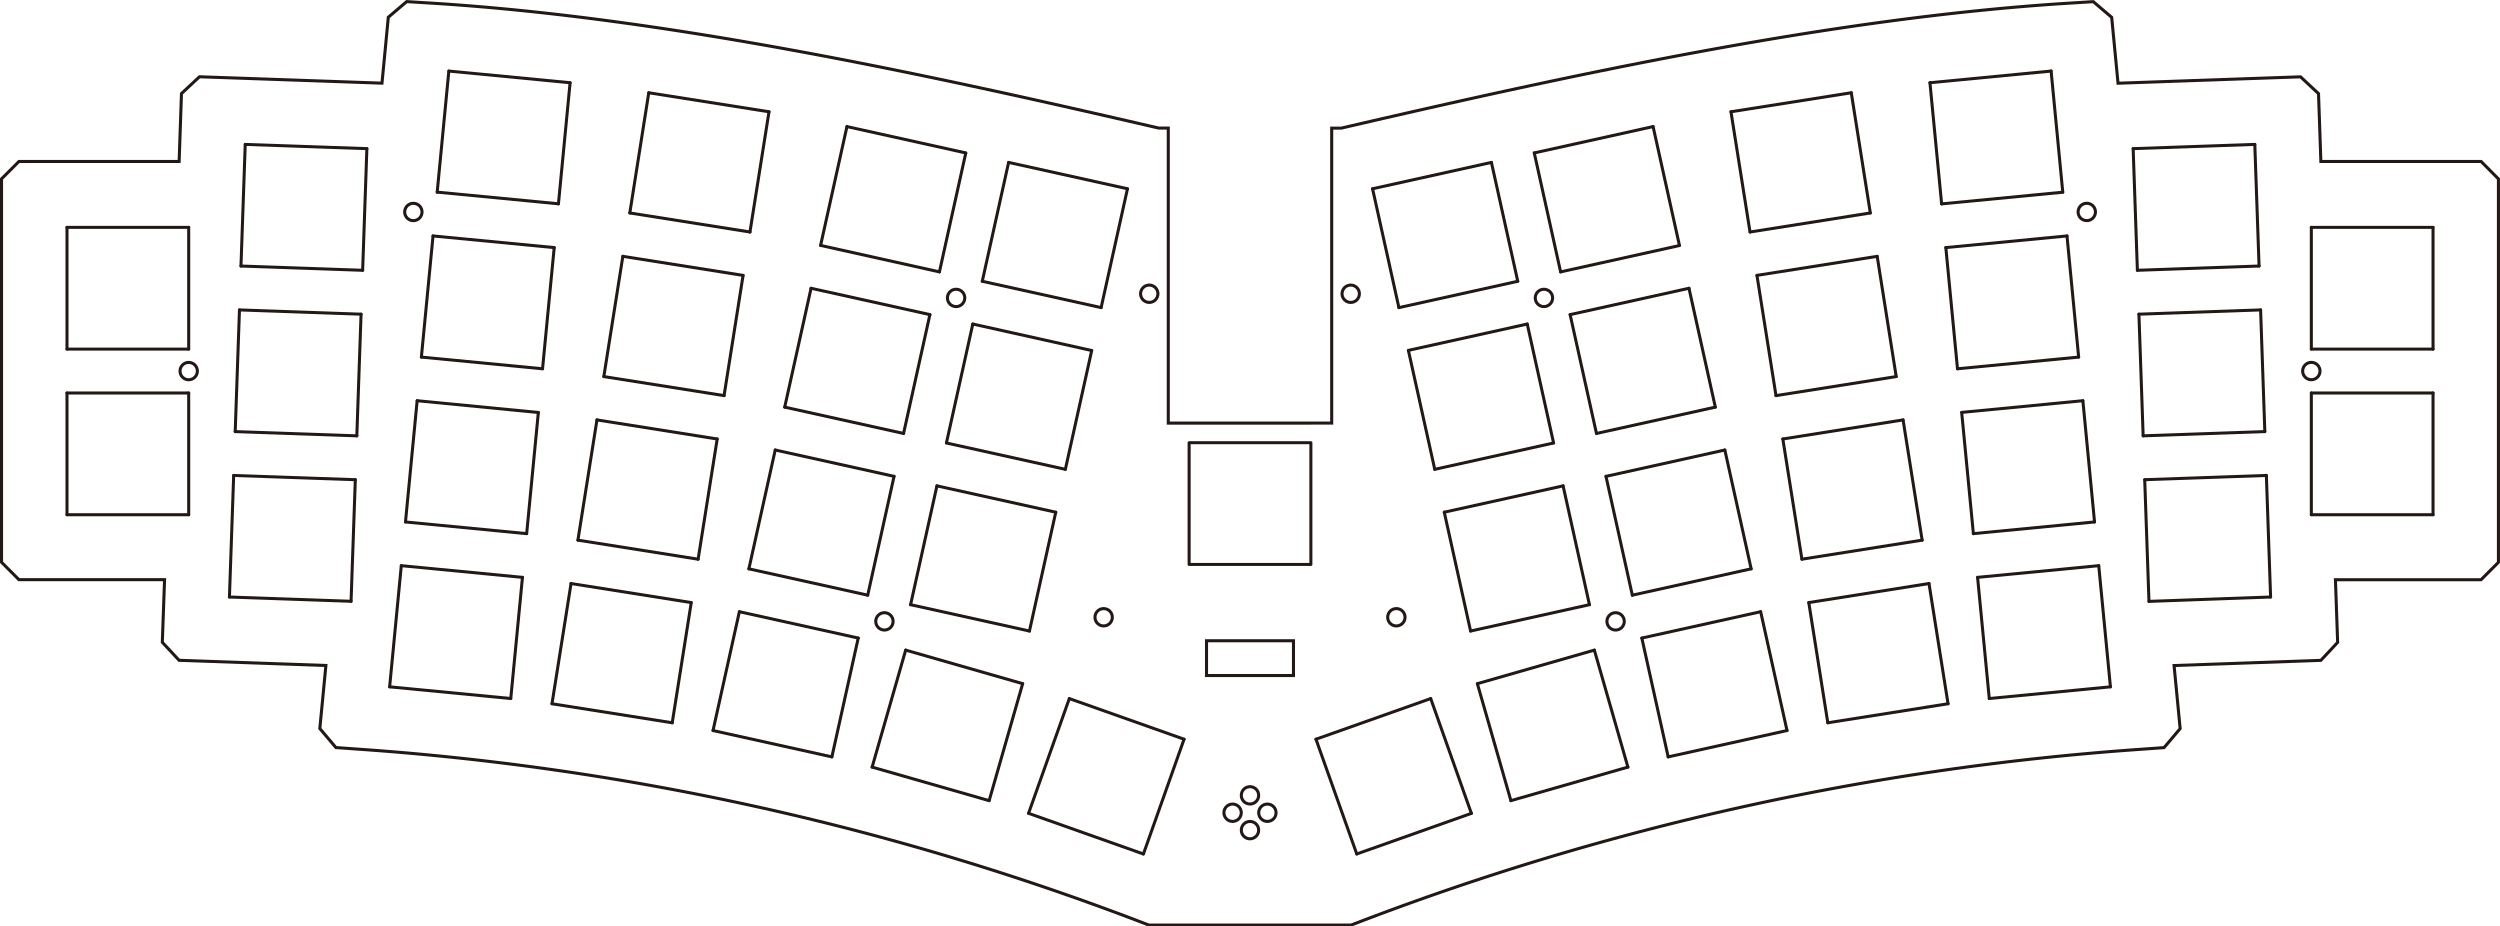 <svg xmlns="http://www.w3.org/2000/svg" viewBox="0 0 815.05 302.03"><defs><style>.cls-1,.cls-2{fill:none;stroke:#231815;}.cls-1{stroke-miterlimit:10;}.cls-2{stroke-linecap:round;stroke-linejoin:round;stroke-width:0.99px;}</style></defs><g id="印刷データ"><g id="トッププレート"><circle class="cls-1" cx="455.24" cy="201.24" r="2.83"/><circle class="cls-1" cx="359.81" cy="201.24" r="2.83"/><circle class="cls-1" cx="440.36" cy="95.77" r="2.83"/><circle class="cls-1" cx="374.68" cy="95.77" r="2.83"/><circle class="cls-1" cx="680.33" cy="69.1" r="2.83"/><circle class="cls-1" cx="134.76" cy="69.11" r="2.83"/><circle class="cls-1" cx="526.72" cy="202.58" r="2.83"/><circle class="cls-1" cx="503.35" cy="97.13" r="2.83"/><circle class="cls-1" cx="288.34" cy="202.58" r="2.83"/><circle class="cls-1" cx="311.71" cy="97.13" r="2.83"/><circle class="cls-1" cx="753.54" cy="120.97" r="2.83"/><circle class="cls-1" cx="61.52" cy="120.98" r="2.83"/><path class="cls-2" d="M137.28,208.82l-39.66-1.38" transform="translate(-17.67 -160.36)"/><path class="cls-2" d="M135.9,248.48l1.38-39.66" transform="translate(-17.67 -160.36)"/><path class="cls-2" d="M96.23,247.09l39.67,1.39" transform="translate(-17.67 -160.36)"/><path class="cls-2" d="M97.62,207.44l-1.39,39.65" transform="translate(-17.67 -160.36)"/><path class="cls-2" d="M203.53,187.33l-39.5-3.8" transform="translate(-17.67 -160.36)"/><path class="cls-2" d="M199.73,226.83l3.8-39.5" transform="translate(-17.67 -160.36)"/><path class="cls-2" d="M160.23,223l39.5,3.8" transform="translate(-17.67 -160.36)"/><path class="cls-2" d="M164,183.53l-3.8,39.5" transform="translate(-17.67 -160.36)"/><path class="cls-2" d="M268.38,196.8l-39.2-6.2" transform="translate(-17.67 -160.36)"/><path class="cls-2" d="M262.17,236l6.21-39.2" transform="translate(-17.67 -160.36)"/><path class="cls-2" d="M223,229.79l39.2,6.21" transform="translate(-17.67 -160.36)"/><path class="cls-2" d="M229.18,190.6,223,229.79" transform="translate(-17.67 -160.36)"/><path class="cls-2" d="M332.53,210.22l-38.74-8.59" transform="translate(-17.67 -160.36)"/><path class="cls-2" d="M323.94,249l8.59-38.74" transform="translate(-17.67 -160.36)"/><path class="cls-2" d="M285.2,240.37,323.94,249" transform="translate(-17.67 -160.36)"/><path class="cls-2" d="M293.79,201.63l-8.59,38.74" transform="translate(-17.67 -160.36)"/><path class="cls-2" d="M385.25,221.9l-38.75-8.59" transform="translate(-17.67 -160.36)"/><path class="cls-2" d="M376.66,260.65l8.59-38.75" transform="translate(-17.67 -160.36)"/><path class="cls-2" d="M337.91,252.06l38.75,8.59" transform="translate(-17.67 -160.36)"/><path class="cls-2" d="M346.5,213.31l-8.59,38.75" transform="translate(-17.67 -160.36)"/><path class="cls-2" d="M503.9,213.31l-38.75,8.59" transform="translate(-17.67 -160.36)"/><path class="cls-2" d="M512.49,252.06l-8.59-38.75" transform="translate(-17.67 -160.36)"/><path class="cls-2" d="M473.74,260.65l38.75-8.59" transform="translate(-17.67 -160.36)"/><path class="cls-2" d="M465.15,221.9l8.59,38.75" transform="translate(-17.67 -160.36)"/><path class="cls-2" d="M556.61,201.63l-38.74,8.59" transform="translate(-17.67 -160.36)"/><path class="cls-2" d="M565.2,240.37l-8.59-38.74" transform="translate(-17.67 -160.36)"/><path class="cls-2" d="M526.46,249l38.74-8.59" transform="translate(-17.67 -160.36)"/><path class="cls-2" d="M517.87,210.22,526.46,249" transform="translate(-17.67 -160.36)"/><path class="cls-2" d="M621.22,190.6,582,196.8" transform="translate(-17.67 -160.36)"/><path class="cls-2" d="M627.43,229.79l-6.21-39.19" transform="translate(-17.67 -160.36)"/><path class="cls-2" d="M588.23,236l39.2-6.21" transform="translate(-17.67 -160.36)"/><path class="cls-2" d="M582,196.8l6.21,39.2" transform="translate(-17.67 -160.36)"/><path class="cls-2" d="M686.37,183.53l-39.5,3.8" transform="translate(-17.67 -160.36)"/><path class="cls-2" d="M690.17,223l-3.8-39.5" transform="translate(-17.67 -160.36)"/><path class="cls-2" d="M650.68,226.83l39.49-3.8" transform="translate(-17.67 -160.36)"/><path class="cls-2" d="M646.87,187.33l3.81,39.5" transform="translate(-17.67 -160.36)"/><path class="cls-2" d="M752.78,207.44l-39.66,1.38" transform="translate(-17.67 -160.36)"/><path class="cls-2" d="M754.17,247.09l-1.39-39.65" transform="translate(-17.67 -160.36)"/><path class="cls-2" d="M714.5,248.48l39.67-1.39" transform="translate(-17.67 -160.36)"/><path class="cls-2" d="M713.12,208.82l1.38,39.66" transform="translate(-17.67 -160.36)"/><path class="cls-2" d="M135.39,262.79,95.74,261.4" transform="translate(-17.67 -160.36)"/><path class="cls-2" d="M134,302.45l1.38-39.66" transform="translate(-17.67 -160.36)"/><path class="cls-2" d="M94.35,301.07,134,302.45" transform="translate(-17.67 -160.36)"/><path class="cls-2" d="M95.74,261.4l-1.39,39.67" transform="translate(-17.67 -160.36)"/><path class="cls-2" d="M198.35,241.08l-39.5-3.8" transform="translate(-17.67 -160.36)"/><path class="cls-2" d="M194.55,280.59l3.8-39.51" transform="translate(-17.67 -160.36)"/><path class="cls-2" d="M155.05,276.78l39.5,3.81" transform="translate(-17.67 -160.36)"/><path class="cls-2" d="M158.85,237.28l-3.8,39.5" transform="translate(-17.67 -160.36)"/><path class="cls-2" d="M259.93,250.14l-39.2-6.21" transform="translate(-17.67 -160.36)"/><path class="cls-2" d="M253.73,289.34l6.2-39.2" transform="translate(-17.67 -160.36)"/><path class="cls-2" d="M214.53,283.13l39.2,6.21" transform="translate(-17.67 -160.36)"/><path class="cls-2" d="M220.73,243.93l-6.2,39.2" transform="translate(-17.67 -160.36)"/><path class="cls-2" d="M320.84,262.93l-38.75-8.59" transform="translate(-17.67 -160.36)"/><path class="cls-2" d="M312.25,301.68l8.59-38.75" transform="translate(-17.67 -160.36)"/><path class="cls-2" d="M273.5,293.09l38.75,8.59" transform="translate(-17.67 -160.36)"/><path class="cls-2" d="M282.09,254.34l-8.59,38.75" transform="translate(-17.67 -160.36)"/><path class="cls-2" d="M373.56,274.63,334.82,266" transform="translate(-17.67 -160.36)"/><path class="cls-2" d="M365,313.37l8.59-38.74" transform="translate(-17.67 -160.36)"/><path class="cls-2" d="M326.23,304.78,365,313.37" transform="translate(-17.67 -160.36)"/><path class="cls-2" d="M334.82,266l-8.59,38.74" transform="translate(-17.67 -160.36)"/><path class="cls-2" d="M515.58,266l-38.74,8.59" transform="translate(-17.67 -160.36)"/><path class="cls-2" d="M524.17,304.78,515.58,266" transform="translate(-17.67 -160.36)"/><path class="cls-2" d="M485.43,313.37l38.74-8.59" transform="translate(-17.67 -160.36)"/><path class="cls-2" d="M476.84,274.63l8.59,38.74" transform="translate(-17.67 -160.36)"/><path class="cls-2" d="M568.31,254.34l-38.75,8.59" transform="translate(-17.67 -160.36)"/><path class="cls-2" d="M576.9,293.09l-8.59-38.75" transform="translate(-17.67 -160.36)"/><path class="cls-2" d="M538.15,301.68l38.75-8.59" transform="translate(-17.67 -160.36)"/><path class="cls-2" d="M529.56,262.93l8.59,38.75" transform="translate(-17.67 -160.36)"/><path class="cls-2" d="M629.67,243.93l-39.2,6.21" transform="translate(-17.67 -160.36)"/><path class="cls-2" d="M635.87,283.13l-6.2-39.2" transform="translate(-17.67 -160.36)"/><path class="cls-2" d="M596.68,289.34l39.19-6.21" transform="translate(-17.67 -160.36)"/><path class="cls-2" d="M590.47,250.14l6.21,39.2" transform="translate(-17.67 -160.36)"/><path class="cls-2" d="M691.55,237.28l-39.5,3.8" transform="translate(-17.67 -160.36)"/><path class="cls-2" d="M695.35,276.78l-3.8-39.5" transform="translate(-17.67 -160.36)"/><path class="cls-2" d="M655.85,280.59l39.5-3.81" transform="translate(-17.67 -160.36)"/><path class="cls-2" d="M652.05,241.08l3.8,39.51" transform="translate(-17.67 -160.36)"/><path class="cls-2" d="M754.67,261.4,715,262.79" transform="translate(-17.67 -160.36)"/><path class="cls-2" d="M756.05,301.07l-1.38-39.67" transform="translate(-17.67 -160.36)"/><path class="cls-2" d="M716.39,302.45l39.66-1.38" transform="translate(-17.67 -160.36)"/><path class="cls-2" d="M715,262.79l1.38,39.66" transform="translate(-17.67 -160.36)"/><path class="cls-2" d="M133.51,316.75l-39.66-1.38" transform="translate(-17.67 -160.36)"/><path class="cls-2" d="M132.12,356.42l1.39-39.67" transform="translate(-17.67 -160.36)"/><path class="cls-2" d="M92.47,355l39.65,1.39" transform="translate(-17.67 -160.36)"/><path class="cls-2" d="M93.85,315.37,92.47,355" transform="translate(-17.67 -160.36)"/><path class="cls-2" d="M193.18,294.84,153.67,291" transform="translate(-17.67 -160.36)"/><path class="cls-2" d="M189.37,334.34l3.81-39.5" transform="translate(-17.67 -160.36)"/><path class="cls-2" d="M149.87,330.53l39.5,3.81" transform="translate(-17.67 -160.36)"/><path class="cls-2" d="M153.67,291l-3.8,39.5" transform="translate(-17.67 -160.36)"/><path class="cls-2" d="M251.49,303.48l-39.2-6.22" transform="translate(-17.67 -160.36)"/><path class="cls-2" d="M245.27,342.67l6.22-39.19" transform="translate(-17.67 -160.36)"/><path class="cls-2" d="M206.08,336.46l39.19,6.21" transform="translate(-17.67 -160.36)"/><path class="cls-2" d="M212.29,297.26l-6.21,39.2" transform="translate(-17.67 -160.36)"/><path class="cls-2" d="M309.15,315.66l-38.74-8.59" transform="translate(-17.67 -160.36)"/><path class="cls-2" d="M300.56,354.4l8.59-38.74" transform="translate(-17.67 -160.36)"/><path class="cls-2" d="M261.82,345.81l38.74,8.59" transform="translate(-17.67 -160.36)"/><path class="cls-2" d="M270.41,307.07l-8.59,38.74" transform="translate(-17.67 -160.36)"/><path class="cls-2" d="M361.87,327.35l-38.74-8.59" transform="translate(-17.67 -160.36)"/><path class="cls-2" d="M353.29,366.09l8.58-38.74" transform="translate(-17.67 -160.36)"/><path class="cls-2" d="M314.54,357.5l38.75,8.59" transform="translate(-17.67 -160.36)"/><path class="cls-2" d="M323.13,318.76l-8.59,38.74" transform="translate(-17.67 -160.36)"/><path class="cls-2" d="M527.27,318.76l-38.74,8.59" transform="translate(-17.67 -160.36)"/><path class="cls-2" d="M535.86,357.5l-8.59-38.74" transform="translate(-17.67 -160.36)"/><path class="cls-2" d="M497.11,366.09l38.75-8.59" transform="translate(-17.67 -160.36)"/><path class="cls-2" d="M488.53,327.35l8.58,38.74" transform="translate(-17.67 -160.36)"/><path class="cls-2" d="M580,307.07l-38.74,8.59" transform="translate(-17.67 -160.36)"/><path class="cls-2" d="M588.58,345.81,580,307.07" transform="translate(-17.67 -160.36)"/><path class="cls-2" d="M549.84,354.4l38.74-8.59" transform="translate(-17.67 -160.36)"/><path class="cls-2" d="M541.25,315.66l8.59,38.74" transform="translate(-17.67 -160.36)"/><path class="cls-2" d="M638.11,297.26l-39.2,6.22" transform="translate(-17.67 -160.36)"/><path class="cls-2" d="M644.33,336.46l-6.22-39.2" transform="translate(-17.67 -160.36)"/><path class="cls-2" d="M605.13,342.67l39.2-6.21" transform="translate(-17.67 -160.36)"/><path class="cls-2" d="M598.91,303.48l6.22,39.19" transform="translate(-17.67 -160.36)"/><path class="cls-2" d="M696.73,291l-39.51,3.81" transform="translate(-17.67 -160.36)"/><path class="cls-2" d="M700.53,330.53l-3.8-39.5" transform="translate(-17.67 -160.36)"/><path class="cls-2" d="M661,334.34l39.5-3.81" transform="translate(-17.67 -160.36)"/><path class="cls-2" d="M657.22,294.84l3.81,39.5" transform="translate(-17.67 -160.36)"/><path class="cls-2" d="M756.55,315.37l-39.66,1.38" transform="translate(-17.67 -160.36)"/><path class="cls-2" d="M757.93,355l-1.38-39.66" transform="translate(-17.67 -160.36)"/><path class="cls-2" d="M718.28,356.42,757.93,355" transform="translate(-17.67 -160.36)"/><path class="cls-2" d="M716.89,316.75l1.39,39.67" transform="translate(-17.67 -160.36)"/><path class="cls-2" d="M188,348.59l-39.5-3.81" transform="translate(-17.67 -160.36)"/><path class="cls-2" d="M184.19,388.09l3.81-39.5" transform="translate(-17.67 -160.36)"/><path class="cls-2" d="M144.7,384.28l39.49,3.81" transform="translate(-17.67 -160.36)"/><path class="cls-2" d="M148.5,344.78l-3.8,39.5" transform="translate(-17.67 -160.36)"/><path class="cls-2" d="M243,356.81l-39.19-6.21" transform="translate(-17.67 -160.36)"/><path class="cls-2" d="M236.83,396l6.2-39.19" transform="translate(-17.67 -160.36)"/><path class="cls-2" d="M197.63,389.8l39.2,6.2" transform="translate(-17.67 -160.36)"/><path class="cls-2" d="M203.84,350.6l-6.21,39.2" transform="translate(-17.67 -160.36)"/><path class="cls-2" d="M297.47,368.38l-38.75-8.59" transform="translate(-17.67 -160.36)"/><path class="cls-2" d="M288.88,407.12l8.59-38.74" transform="translate(-17.67 -160.36)"/><path class="cls-2" d="M250.13,398.53l38.75,8.59" transform="translate(-17.67 -160.36)"/><path class="cls-2" d="M258.72,359.79l-8.59,38.74" transform="translate(-17.67 -160.36)"/><path class="cls-2" d="M351.08,383.25l-38.14-10.94" transform="translate(-17.67 -160.36)"/><path class="cls-2" d="M340.15,421.39l10.93-38.14" transform="translate(-17.67 -160.36)"/><path class="cls-2" d="M302,410.45l38.15,10.94" transform="translate(-17.67 -160.36)"/><path class="cls-2" d="M312.94,372.31,302,410.45" transform="translate(-17.67 -160.36)"/><path class="cls-2" d="M403.7,401.36l-37.41-13.25" transform="translate(-17.67 -160.36)"/><path class="cls-2" d="M390.45,438.77l13.25-37.41" transform="translate(-17.67 -160.36)"/><path class="cls-2" d="M353,425.52l37.41,13.25" transform="translate(-17.67 -160.36)"/><path class="cls-2" d="M366.29,388.11,353,425.52" transform="translate(-17.67 -160.36)"/><path class="cls-2" d="M484.11,388.11,446.7,401.36" transform="translate(-17.67 -160.36)"/><path class="cls-2" d="M497.36,425.52l-13.25-37.41" transform="translate(-17.67 -160.36)"/><path class="cls-2" d="M460,438.77l37.41-13.25" transform="translate(-17.67 -160.36)"/><path class="cls-2" d="M446.7,401.36,460,438.77" transform="translate(-17.67 -160.36)"/><path class="cls-2" d="M537.46,372.31l-38.14,10.94" transform="translate(-17.67 -160.36)"/><path class="cls-2" d="M548.4,410.45l-10.94-38.14" transform="translate(-17.67 -160.36)"/><path class="cls-2" d="M510.25,421.39l38.15-10.94" transform="translate(-17.67 -160.36)"/><path class="cls-2" d="M499.32,383.25l10.93,38.14" transform="translate(-17.67 -160.36)"/><path class="cls-2" d="M591.68,359.79l-38.74,8.59" transform="translate(-17.67 -160.36)"/><path class="cls-2" d="M600.27,398.53l-8.59-38.74" transform="translate(-17.67 -160.36)"/><path class="cls-2" d="M561.53,407.12l38.74-8.59" transform="translate(-17.67 -160.36)"/><path class="cls-2" d="M552.94,368.38l8.59,38.74" transform="translate(-17.67 -160.36)"/><path class="cls-2" d="M646.56,350.6l-39.19,6.21" transform="translate(-17.67 -160.36)"/><path class="cls-2" d="M652.77,389.8l-6.21-39.2" transform="translate(-17.67 -160.36)"/><path class="cls-2" d="M613.57,396l39.2-6.2" transform="translate(-17.67 -160.36)"/><path class="cls-2" d="M607.37,356.81l6.2,39.19" transform="translate(-17.67 -160.36)"/><path class="cls-2" d="M701.9,344.78l-39.5,3.81" transform="translate(-17.67 -160.36)"/><path class="cls-2" d="M705.71,384.28l-3.81-39.5" transform="translate(-17.67 -160.36)"/><path class="cls-2" d="M666.21,388.09l39.5-3.81" transform="translate(-17.67 -160.36)"/><path class="cls-2" d="M662.4,348.59l3.81,39.5" transform="translate(-17.67 -160.36)"/><path class="cls-2" d="M79.19,234.49H39.51" transform="translate(-17.67 -160.36)"/><path class="cls-2" d="M79.19,274.17V234.49" transform="translate(-17.67 -160.36)"/><path class="cls-2" d="M39.51,274.17H79.19" transform="translate(-17.67 -160.36)"/><path class="cls-2" d="M39.51,234.49v39.68" transform="translate(-17.67 -160.36)"/><path class="cls-2" d="M79.19,288.49H39.51" transform="translate(-17.67 -160.36)"/><path class="cls-2" d="M79.19,328.17V288.49" transform="translate(-17.67 -160.36)"/><path class="cls-2" d="M39.51,328.17H79.19" transform="translate(-17.67 -160.36)"/><path class="cls-2" d="M39.51,288.49v39.68" transform="translate(-17.67 -160.36)"/><path class="cls-2" d="M810.89,234.49H771.21" transform="translate(-17.67 -160.36)"/><path class="cls-2" d="M810.89,274.17V234.49" transform="translate(-17.67 -160.36)"/><path class="cls-2" d="M771.21,274.17h39.68" transform="translate(-17.67 -160.36)"/><path class="cls-2" d="M771.21,234.49v39.68" transform="translate(-17.67 -160.36)"/><path class="cls-2" d="M810.89,288.49H771.21" transform="translate(-17.67 -160.36)"/><path class="cls-2" d="M810.89,328.17V288.49" transform="translate(-17.67 -160.36)"/><path class="cls-2" d="M771.21,328.17h39.68" transform="translate(-17.67 -160.36)"/><path class="cls-2" d="M771.21,288.49v39.68" transform="translate(-17.67 -160.36)"/><rect class="cls-2" x="387.68" y="144.33" width="39.69" height="39.69"/><g id="バックライト穴"><circle class="cls-1" cx="407.52" cy="259.3" r="2.83"/><circle class="cls-1" cx="407.52" cy="270.64" r="2.83"/><circle class="cls-1" cx="413.19" cy="264.97" r="2.83"/><circle class="cls-1" cx="401.85" cy="264.97" r="2.83"/></g><path id="トッププレート外形線" class="cls-1" d="M826.55,213H774.32l-.47-13.62-.3-8.5-5.86-5.47-8.5.29-51,1.79-1.28-13.29-.79-8.19-6-5.11-8.2.51c-77.29,4.82-162.72,23.49-236.94,40.72h-3.15v96.17H398.55V202.11H395.4c-74.22-17.23-159.65-35.9-236.93-40.72l-8.21-.51-6,5.11-.78,8.19-1.28,13.29-51-1.79-8.5-.29-5.87,5.47-.29,8.5L76.07,213H23.84l-5.67,5.67v125l5.67,5.67H71.32l-.43,11.93-.3,8.5,5.47,5.86,8.5.3,39.36,1.39-1.14,11.88-.84,8.68,5.24,6.2,8.7.62A884.76,884.76,0,0,1,389.74,461l2.45.94h66l2.45-.94a884.76,884.76,0,0,1,253.86-56.28l8.7-.62c2.06-2.43,3.19-3.76,5.24-6.2l-.83-8.68-1.15-11.88,39.36-1.39,8.5-.3,5.47-5.86-.3-8.5-.42-11.93h47.47l5.67-5.67v-125Z" transform="translate(-17.67 -160.36)"/><rect id="リセットスイッチ" class="cls-1" x="393.35" y="208.9" width="28.35" height="11.34"/></g></g></svg>